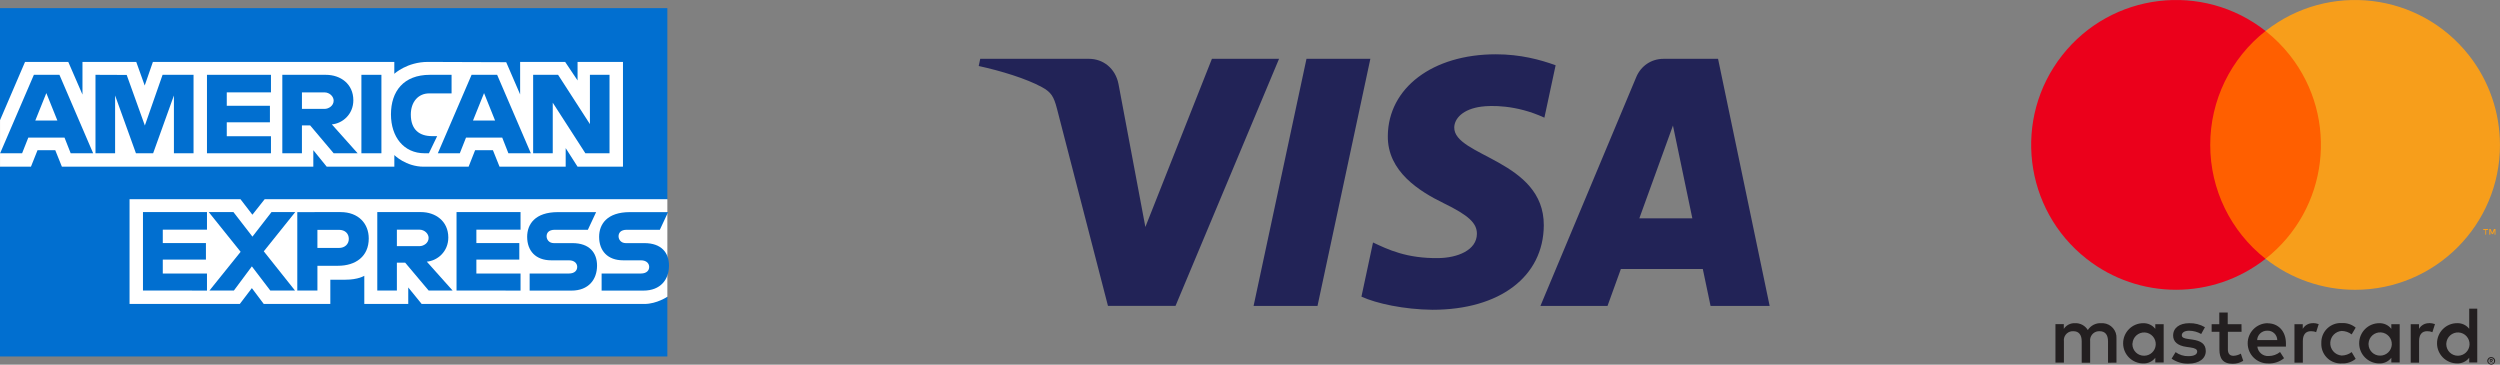 <?xml version="1.0" encoding="utf-8"?>
<!-- Generator: Adobe Illustrator 15.0.0, SVG Export Plug-In . SVG Version: 6.00 Build 0)  -->
<!DOCTYPE svg PUBLIC "-//W3C//DTD SVG 1.1//EN" "http://www.w3.org/Graphics/SVG/1.1/DTD/svg11.dtd">
<svg version="1.1"
	 id="Capa_1" sodipodi:docname="056c4189af45692dac1bdacaf46b0617.svg" xmlns:svg="http://www.w3.org/2000/svg" xmlns:inkscape="http://www.inkscape.org/namespaces/inkscape" xmlns:sodipodi="http://sodipodi.sourceforge.net/DTD/sodipodi-0.dtd"
	 xmlns="http://www.w3.org/2000/svg" xmlns:xlink="http://www.w3.org/1999/xlink" x="0px" y="0px" width="247.604px"
	 height="36.117px" viewBox="0 0 247.604 36.117" enable-background="new 0 0 247.604 36.117" xml:space="preserve">
<rect x="0" y="0" width="247.604" height="36.117" fill="#808080" stroke="none"/>
<sodipodi:namedview  id="namedview66" inkscape:pageopacity="0.0" inkscape:pageshadow="2" inkscape:pagecheckerboard="0" bordercolor="#666666" pagecolor="#ffffff" borderopacity="1.0">
	</sodipodi:namedview>
<g>
	<g id="layer1" transform="translate(-56.349,-1004.287)">
		<path id="path3078" fill="#016FD0" d="M56.349,1005.095h66.095v18.92l-3.271,5.113l3.271,4.549v5.918H56.349v-18.799l2.045-2.352
			l-2.045-2.249V1005.095z"/>
		<path id="path3082" fill="#FFFFFF" d="M69.18,1034.392v-10.377h10.985l1.181,1.537l1.217-1.537h39.882v9.662
			c0,0-1.044,0.705-2.25,0.715H98.113l-1.33-1.635v1.635H92.43v-2.791c0,0-0.596,0.389-1.883,0.389h-1.482v2.402h-6.593l-1.178-1.57
			l-1.194,1.57H69.18z"/>
		<path id="path3080" fill="#FFFFFF" d="M56.349,1016.196l2.479-5.777h4.283l1.406,3.236v-3.236h5.326l0.838,2.339l0.811-2.339
			h23.91v1.176c0,0,1.259-1.176,3.323-1.176l7.759,0.027l1.38,3.193v-3.22h4.459l1.229,1.835v-1.835h4.497v10.378h-4.497
			l-1.177-1.841v1.841h-6.551l-0.657-1.637h-1.761l-0.646,1.637h-4.441c-1.776,0-2.914-1.152-2.914-1.152v1.152h-6.696l-1.328-1.637
			v1.637H62.479l-0.658-1.637h-1.754l-0.653,1.637h-3.062v-4.601H56.349z"/>
		<path id="path3046" fill="#016FD0" d="M59.704,1011.698l-3.343,7.77h2.177l0.615-1.556h3.585l0.613,1.556h2.224l-3.339-7.77
			H59.704z M60.938,1013.506l1.094,2.719h-2.188L60.938,1013.506z"/>
		<path id="path3048" fill="#016FD0" d="M65.806,1019.467v-7.77l3.091,0.012l1.799,5.009l1.755-5.021h3.067v7.77h-1.944v-5.725
			l-2.058,5.725h-1.703l-2.064-5.725v5.725H65.806z"/>
		<path id="path3050" fill="#016FD0" d="M76.848,1019.467v-7.77h6.338v1.738h-4.377v1.329h4.274v1.636h-4.274v1.38h4.377v1.687
			H76.848L76.848,1019.467z"/>
		<path id="path3052" fill="#016FD0" d="M84.31,1011.698v7.77h1.942v-2.76h0.815l2.329,2.76h2.374l-2.555-2.862
			c1.049-0.089,2.129-0.989,2.129-2.387c0-1.635-1.283-2.521-2.716-2.521H84.31z M86.254,1013.436h2.22
			c0.532,0,0.921,0.417,0.921,0.817c0,0.517-0.503,0.818-0.892,0.818h-2.249V1013.436L86.254,1013.436z"/>
		<path id="path3054" fill="#016FD0" d="M94.125,1019.467h-1.982v-7.77h1.982V1019.467z"/>
		<path id="path3056" fill="#016FD0" d="M98.828,1019.467h-0.43c-2.07,0-3.328-1.632-3.328-3.853c0-2.276,1.242-3.917,3.857-3.917
			h2.146v1.84H98.85c-1.063,0-1.813,0.829-1.813,2.095c0,1.505,0.858,2.137,2.098,2.137h0.511L98.828,1019.467z"/>
		<path id="path3058" fill="#016FD0" d="M103.055,1011.698l-3.343,7.77h2.177l0.616-1.556h3.584l0.613,1.556h2.224l-3.339-7.77
			H103.055z M104.29,1013.506l1.093,2.719h-2.188L104.29,1013.506z"/>
		<path id="path3060" fill="#016FD0" d="M109.152,1019.467v-7.77h2.471l3.152,4.882v-4.882h1.942v7.77h-2.392l-3.231-5.01v5.01
			H109.152z"/>
		<path id="path3062" fill="#016FD0" d="M70.509,1033.064v-7.771h6.34v1.74h-4.377v1.328h4.273v1.635h-4.273v1.381h4.377v1.688
			L70.509,1033.064L70.509,1033.064z"/>
		<path id="path3064" fill="#016FD0" d="M101.565,1033.064v-7.771h6.34v1.74h-4.375v1.328h4.252v1.635h-4.252v1.381h4.375v1.688
			L101.565,1033.064L101.565,1033.064z"/>
		<path id="path3066" fill="#016FD0" d="M77.093,1033.064l3.088-3.838l-3.159-3.935h2.447l1.882,2.433l1.888-2.433h2.352
			l-3.117,3.888l3.093,3.885h-2.446l-1.828-2.396l-1.782,2.396H77.093z"/>
		<path id="path3068" fill="#016FD0" d="M85.793,1025.294v7.771h1.994v-2.455h2.045c1.729,0,3.039-0.918,3.039-2.703
			c0-1.478-1.025-2.613-2.787-2.613H85.793z M87.787,1027.052h2.151c0.56,0,0.958,0.344,0.958,0.895
			c0,0.521-0.396,0.896-0.964,0.896h-2.146V1027.052L87.787,1027.052z"/>
		<path id="path3072" fill="#016FD0" d="M93.716,1025.292v7.771h1.941v-2.763h0.818l2.329,2.763h2.373l-2.557-2.861
			c1.05-0.09,2.13-0.989,2.13-2.389c0-1.636-1.282-2.521-2.714-2.521H93.716z M95.657,1027.032h2.222
			c0.533,0,0.921,0.416,0.921,0.815c0,0.519-0.504,0.818-0.894,0.818h-2.249V1027.032z"/>
		<path id="path3074" fill="#016FD0" d="M108.806,1033.064v-1.688h3.887c0.575,0,0.824-0.311,0.824-0.651
			c0-0.326-0.247-0.656-0.824-0.656h-1.756c-1.525,0-2.377-0.93-2.377-2.326c0-1.246,0.776-2.447,3.047-2.447h3.783l-0.817,1.748
			h-3.271c-0.625,0-0.816,0.328-0.816,0.643c0,0.322,0.237,0.679,0.715,0.679h1.842c1.701,0,2.439,0.967,2.439,2.229
			c0,1.357-0.823,2.474-2.533,2.474h-4.141L108.806,1033.064L108.806,1033.064z"/>
		<path id="path3076" fill="#016FD0" d="M115.934,1033.064v-1.688h3.889c0.574,0,0.823-0.311,0.823-0.651
			c0-0.326-0.248-0.656-0.823-0.656h-1.759c-1.525,0-2.377-0.93-2.377-2.326c0-1.246,0.78-2.447,3.048-2.447h3.784l-0.818,1.748
			h-3.271c-0.626,0-0.818,0.328-0.818,0.643c0,0.322,0.238,0.679,0.717,0.679h1.841c1.702,0,2.438,0.967,2.438,2.229
			c0,1.357-0.821,2.474-2.533,2.474h-4.141V1033.064z"/>
	</g>
	<g id="layer1_1_" transform="translate(-334.55,-538.366)">
		<g id="g10267" transform="matrix(4.985,0,0,-4.985,-1470.119,1039.626)">
			<g id="g49">
				<g>
					<g>
						<defs>
							<path id="SVGID_1_" d="M389.593,97.852c-0.009-0.707,0.63-1.101,1.111-1.336c0.494-0.241,0.661-0.395,0.659-0.61
								c-0.004-0.329-0.395-0.475-0.76-0.48c-0.638-0.01-1.009,0.172-1.304,0.31l-0.23-1.076c0.296-0.136,0.844-0.255,1.412-0.261
								c1.334,0,2.206,0.658,2.211,1.679c0.005,1.295-1.792,1.367-1.779,1.946c0.004,0.176,0.172,0.363,0.539,0.411
								c0.181,0.024,0.683,0.043,1.252-0.219l0.223,1.041c-0.306,0.111-0.699,0.218-1.188,0.218
								C390.483,99.475,389.6,98.807,389.593,97.852 M395.071,99.385c-0.244,0-0.449-0.142-0.541-0.36l-1.905-4.549h1.333
								l0.265,0.733h1.628l0.154-0.733h1.174l-1.025,4.909H395.071 M395.258,98.059l0.385-1.843h-1.053L395.258,98.059
								 M387.977,99.385l-1.051-4.909h1.27l1.05,4.909H387.977 M386.098,99.385l-1.322-3.341l-0.534,2.841
								c-0.063,0.317-0.311,0.5-0.586,0.5h-2.161l-0.03-0.143c0.444-0.096,0.948-0.252,1.253-0.418
								c0.187-0.101,0.24-0.19,0.302-0.431l1.013-3.917h1.342l2.057,4.909H386.098"/>
						</defs>
						<clipPath id="SVGID_2_">
							<use xlink:href="#SVGID_1_"  overflow="visible"/>
						</clipPath>
						<g id="g10269" clip-path="url(#SVGID_2_)">
							<g id="g10275" transform="translate(351.611,96.896)">
								
									<linearGradient id="path10283_1_" gradientUnits="userSpaceOnUse" x1="-25.493" y1="-101.382" x2="-25.325" y2="-101.382" gradientTransform="matrix(10428.522 3840.593 3840.593 -10428.522 655249 -959352.25)">
									<stop  offset="0" style="stop-color:#222357"/>
									<stop  offset="1" style="stop-color:#254AA5"/>
								</linearGradient>
								<path id="path10283" fill="url(#path10283_1_)" d="M28.209,1.973l15.484,5.702l3.523-9.565L31.731-7.593"/>
							</g>
						</g>
					</g>
				</g>
			</g>
		</g>
	</g>
	<g id="g63" transform="translate(-0.849,-1.942)">
		<path id="path53" fill="#231F20" d="M210.467,37.858v-2.392c0.055-0.781-0.537-1.459-1.316-1.515
			c-0.061-0.004-0.123-0.006-0.182-0.002c-0.537-0.032-1.051,0.226-1.34,0.681c-0.267-0.44-0.748-0.701-1.263-0.681
			c-0.442-0.021-0.87,0.193-1.114,0.566v-0.471h-0.828v3.811h0.838v-2.098c-0.066-0.488,0.273-0.938,0.762-1.006
			c0.06-0.006,0.113-0.01,0.17-0.006c0.552,0,0.83,0.358,0.83,1.006v2.117h0.836v-2.111c-0.063-0.49,0.281-0.939,0.773-1.006
			c0.053-0.006,0.104-0.01,0.16-0.006c0.563,0,0.838,0.358,0.838,1.006v2.117L210.467,37.858z M222.85,34.049h-1.363v-1.156h-0.836
			v1.156h-0.758v0.758h0.771v1.752c0,0.887,0.344,1.412,1.323,1.412c0.367,0.002,0.728-0.102,1.035-0.295l-0.237-0.709
			c-0.224,0.131-0.476,0.205-0.732,0.215c-0.398,0-0.551-0.256-0.551-0.639v-1.736h1.354L222.85,34.049z M229.922,33.951
			c-0.412-0.012-0.797,0.201-1.004,0.561v-0.463h-0.822v3.811h0.83v-2.137c0-0.629,0.271-0.979,0.797-0.979
			c0.178-0.004,0.354,0.027,0.519,0.097l0.256-0.799c-0.189-0.066-0.39-0.104-0.59-0.104L229.922,33.951z M219.23,34.351
			c-0.469-0.278-1.008-0.416-1.555-0.399c-0.965,0-1.596,0.463-1.596,1.223c0,0.621,0.465,1.004,1.315,1.123l0.398,0.057
			c0.455,0.063,0.67,0.184,0.67,0.398c0,0.295-0.305,0.463-0.869,0.463c-0.455,0.014-0.902-0.129-1.27-0.398l-0.396,0.646
			c0.482,0.336,1.061,0.51,1.648,0.494c1.102,0,1.737-0.521,1.737-1.244c0-0.727-0.502-1.021-1.332-1.141l-0.396-0.056
			c-0.359-0.049-0.646-0.121-0.646-0.375c0-0.256,0.271-0.446,0.728-0.446c0.42,0.006,0.832,0.116,1.192,0.326L219.23,34.351z
			 M241.435,33.951c-0.412-0.012-0.797,0.201-1.004,0.561v-0.463h-0.821v3.811h0.829v-2.137c0-0.629,0.271-0.979,0.798-0.979
			c0.18-0.004,0.354,0.027,0.52,0.097l0.256-0.799c-0.188-0.066-0.391-0.104-0.59-0.104L241.435,33.951z M230.756,35.945
			c-0.039,1.063,0.789,1.955,1.854,1.994c0.061,0.002,0.118,0.002,0.178-0.003c0.498,0.025,0.988-0.137,1.371-0.452l-0.396-0.67
			c-0.287,0.219-0.637,0.338-0.996,0.342c-0.676-0.056-1.176-0.646-1.121-1.318c0.048-0.598,0.523-1.072,1.121-1.119
			c0.359,0.004,0.709,0.123,0.996,0.342l0.396-0.67c-0.383-0.316-0.873-0.479-1.371-0.453c-1.062-0.061-1.972,0.75-2.029,1.813
			c-0.004,0.063-0.004,0.12-0.002,0.182L230.756,35.945L230.756,35.945z M238.518,35.945v-1.896h-0.828v0.463
			c-0.284-0.369-0.729-0.574-1.194-0.561c-1.103,0-1.992,0.895-1.992,1.994c0,1.102,0.893,1.991,1.992,1.991
			c0.467,0.019,0.91-0.188,1.194-0.559v0.465h0.828V35.945z M235.434,35.945c0.037-0.636,0.582-1.119,1.22-1.082
			c0.633,0.037,1.118,0.582,1.082,1.217c-0.037,0.606-0.537,1.082-1.146,1.084c-0.633,0.01-1.15-0.496-1.158-1.129
			C235.432,36.006,235.432,35.976,235.434,35.945 M225.428,33.951c-1.102,0.018-1.979,0.92-1.965,2.021
			c0.016,1.103,0.922,1.981,2.021,1.965c0.573,0.029,1.137-0.153,1.581-0.518l-0.396-0.613c-0.314,0.252-0.705,0.392-1.107,0.396
			c-0.569,0.052-1.075-0.362-1.143-0.934h2.832v-0.316c0-1.194-0.742-1.991-1.812-1.991L225.428,33.951z M225.428,34.694
			c0.521-0.013,0.953,0.401,0.965,0.924v0.002H224.4c0.029-0.533,0.48-0.943,1.015-0.926H225.428z M246.2,35.953v-3.437h-0.797
			v1.992c-0.285-0.369-0.73-0.574-1.195-0.56c-1.103,0-1.992,0.896-1.992,1.994c0,1.103,0.894,1.992,1.992,1.992
			c0.465,0.018,0.91-0.189,1.195-0.561v0.465h0.797V35.953z M247.584,37.304c0.051,0,0.104,0.011,0.15,0.029
			c0.045,0.018,0.086,0.043,0.122,0.077c0.035,0.035,0.064,0.076,0.084,0.119c0.041,0.095,0.041,0.201,0,0.295
			c-0.02,0.045-0.049,0.086-0.084,0.121c-0.036,0.033-0.077,0.062-0.122,0.078c-0.05,0.021-0.101,0.033-0.15,0.033
			c-0.154-0.002-0.297-0.092-0.359-0.232c-0.041-0.094-0.041-0.198,0-0.295c0.021-0.043,0.049-0.084,0.084-0.119
			c0.035-0.034,0.078-0.063,0.123-0.077c0.054-0.021,0.109-0.031,0.164-0.029H247.584z M247.584,37.978
			c0.037,0,0.078-0.008,0.115-0.022c0.032-0.016,0.063-0.035,0.092-0.063c0.104-0.113,0.104-0.285,0-0.398
			c-0.027-0.026-0.06-0.049-0.092-0.063c-0.037-0.017-0.078-0.022-0.115-0.022c-0.041,0-0.08,0.009-0.117,0.022
			c-0.035,0.017-0.066,0.037-0.094,0.063c-0.104,0.113-0.104,0.285,0,0.398c0.024,0.027,0.059,0.049,0.094,0.063
			c0.041,0.018,0.086,0.025,0.129,0.022H247.584z M247.605,37.504c0.037,0,0.074,0.008,0.105,0.031
			c0.025,0.021,0.037,0.053,0.035,0.084c0,0.026-0.01,0.053-0.027,0.072c-0.022,0.021-0.053,0.032-0.084,0.034l0.115,0.132h-0.092
			l-0.107-0.132h-0.035v0.132h-0.076v-0.351L247.605,37.504z M247.519,37.572v0.096h0.086c0.017,0.004,0.033,0.004,0.05,0
			c0.006-0.012,0.006-0.025,0-0.037c0.006-0.01,0.006-0.023,0-0.035c-0.017-0.006-0.031-0.006-0.05,0L247.519,37.572z
			 M243.135,35.953c0.037-0.635,0.582-1.119,1.219-1.084c0.636,0.039,1.119,0.584,1.082,1.221c-0.037,0.605-0.537,1.08-1.145,1.084
			c-0.633,0.008-1.15-0.498-1.158-1.129C243.131,36.013,243.133,35.983,243.135,35.953 M215.143,35.953v-1.904h-0.83v0.463
			c-0.285-0.369-0.729-0.574-1.195-0.561c-1.102,0-1.991,0.895-1.991,1.994c0,1.102,0.891,1.991,1.991,1.991
			c0.466,0.019,0.91-0.188,1.195-0.559v0.465h0.83V35.953z M212.057,35.953c0.037-0.635,0.582-1.119,1.217-1.084
			c0.638,0.039,1.119,0.584,1.082,1.221c-0.035,0.605-0.537,1.08-1.143,1.084c-0.633,0.012-1.154-0.49-1.168-1.123
			c0-0.031,0-0.063,0.004-0.098H212.057z"/>
		<rect id="rect55" x="218.955" y="5.011" fill="#FF5F00" width="12.557" height="22.563"/>
		<path id="path57" fill="#EB001B" d="M219.754,16.294c-0.006-4.404,2.018-8.565,5.48-11.284c-6.23-4.897-15.253-3.815-20.148,2.416
			c-4.896,6.23-3.814,15.251,2.416,20.148c5.203,4.09,12.528,4.09,17.731,0C221.771,24.855,219.75,20.697,219.754,16.294"/>
		<path id="path59" fill="#F79E1B" d="M248.451,16.294c0,7.924-6.424,14.35-14.349,14.35c-3.217,0-6.342-1.082-8.868-3.069
			c6.229-4.896,7.313-13.917,2.416-20.147c-0.707-0.899-1.519-1.709-2.416-2.416c6.229-4.898,15.25-3.818,20.147,2.412
			c1.986,2.528,3.066,5.651,3.068,8.868L248.451,16.294L248.451,16.294z"/>
		<path id="path61" fill="#F79E1B" d="M247.08,25.183V24.72h0.188v-0.096h-0.473v0.096h0.201v0.463H247.08z M248.002,25.183v-0.559
			h-0.146l-0.165,0.397l-0.169-0.397h-0.129v0.559h0.105v-0.418l0.154,0.361h0.106l0.156-0.361v0.422L248.002,25.183z"/>
	</g>
</g>
</svg>
